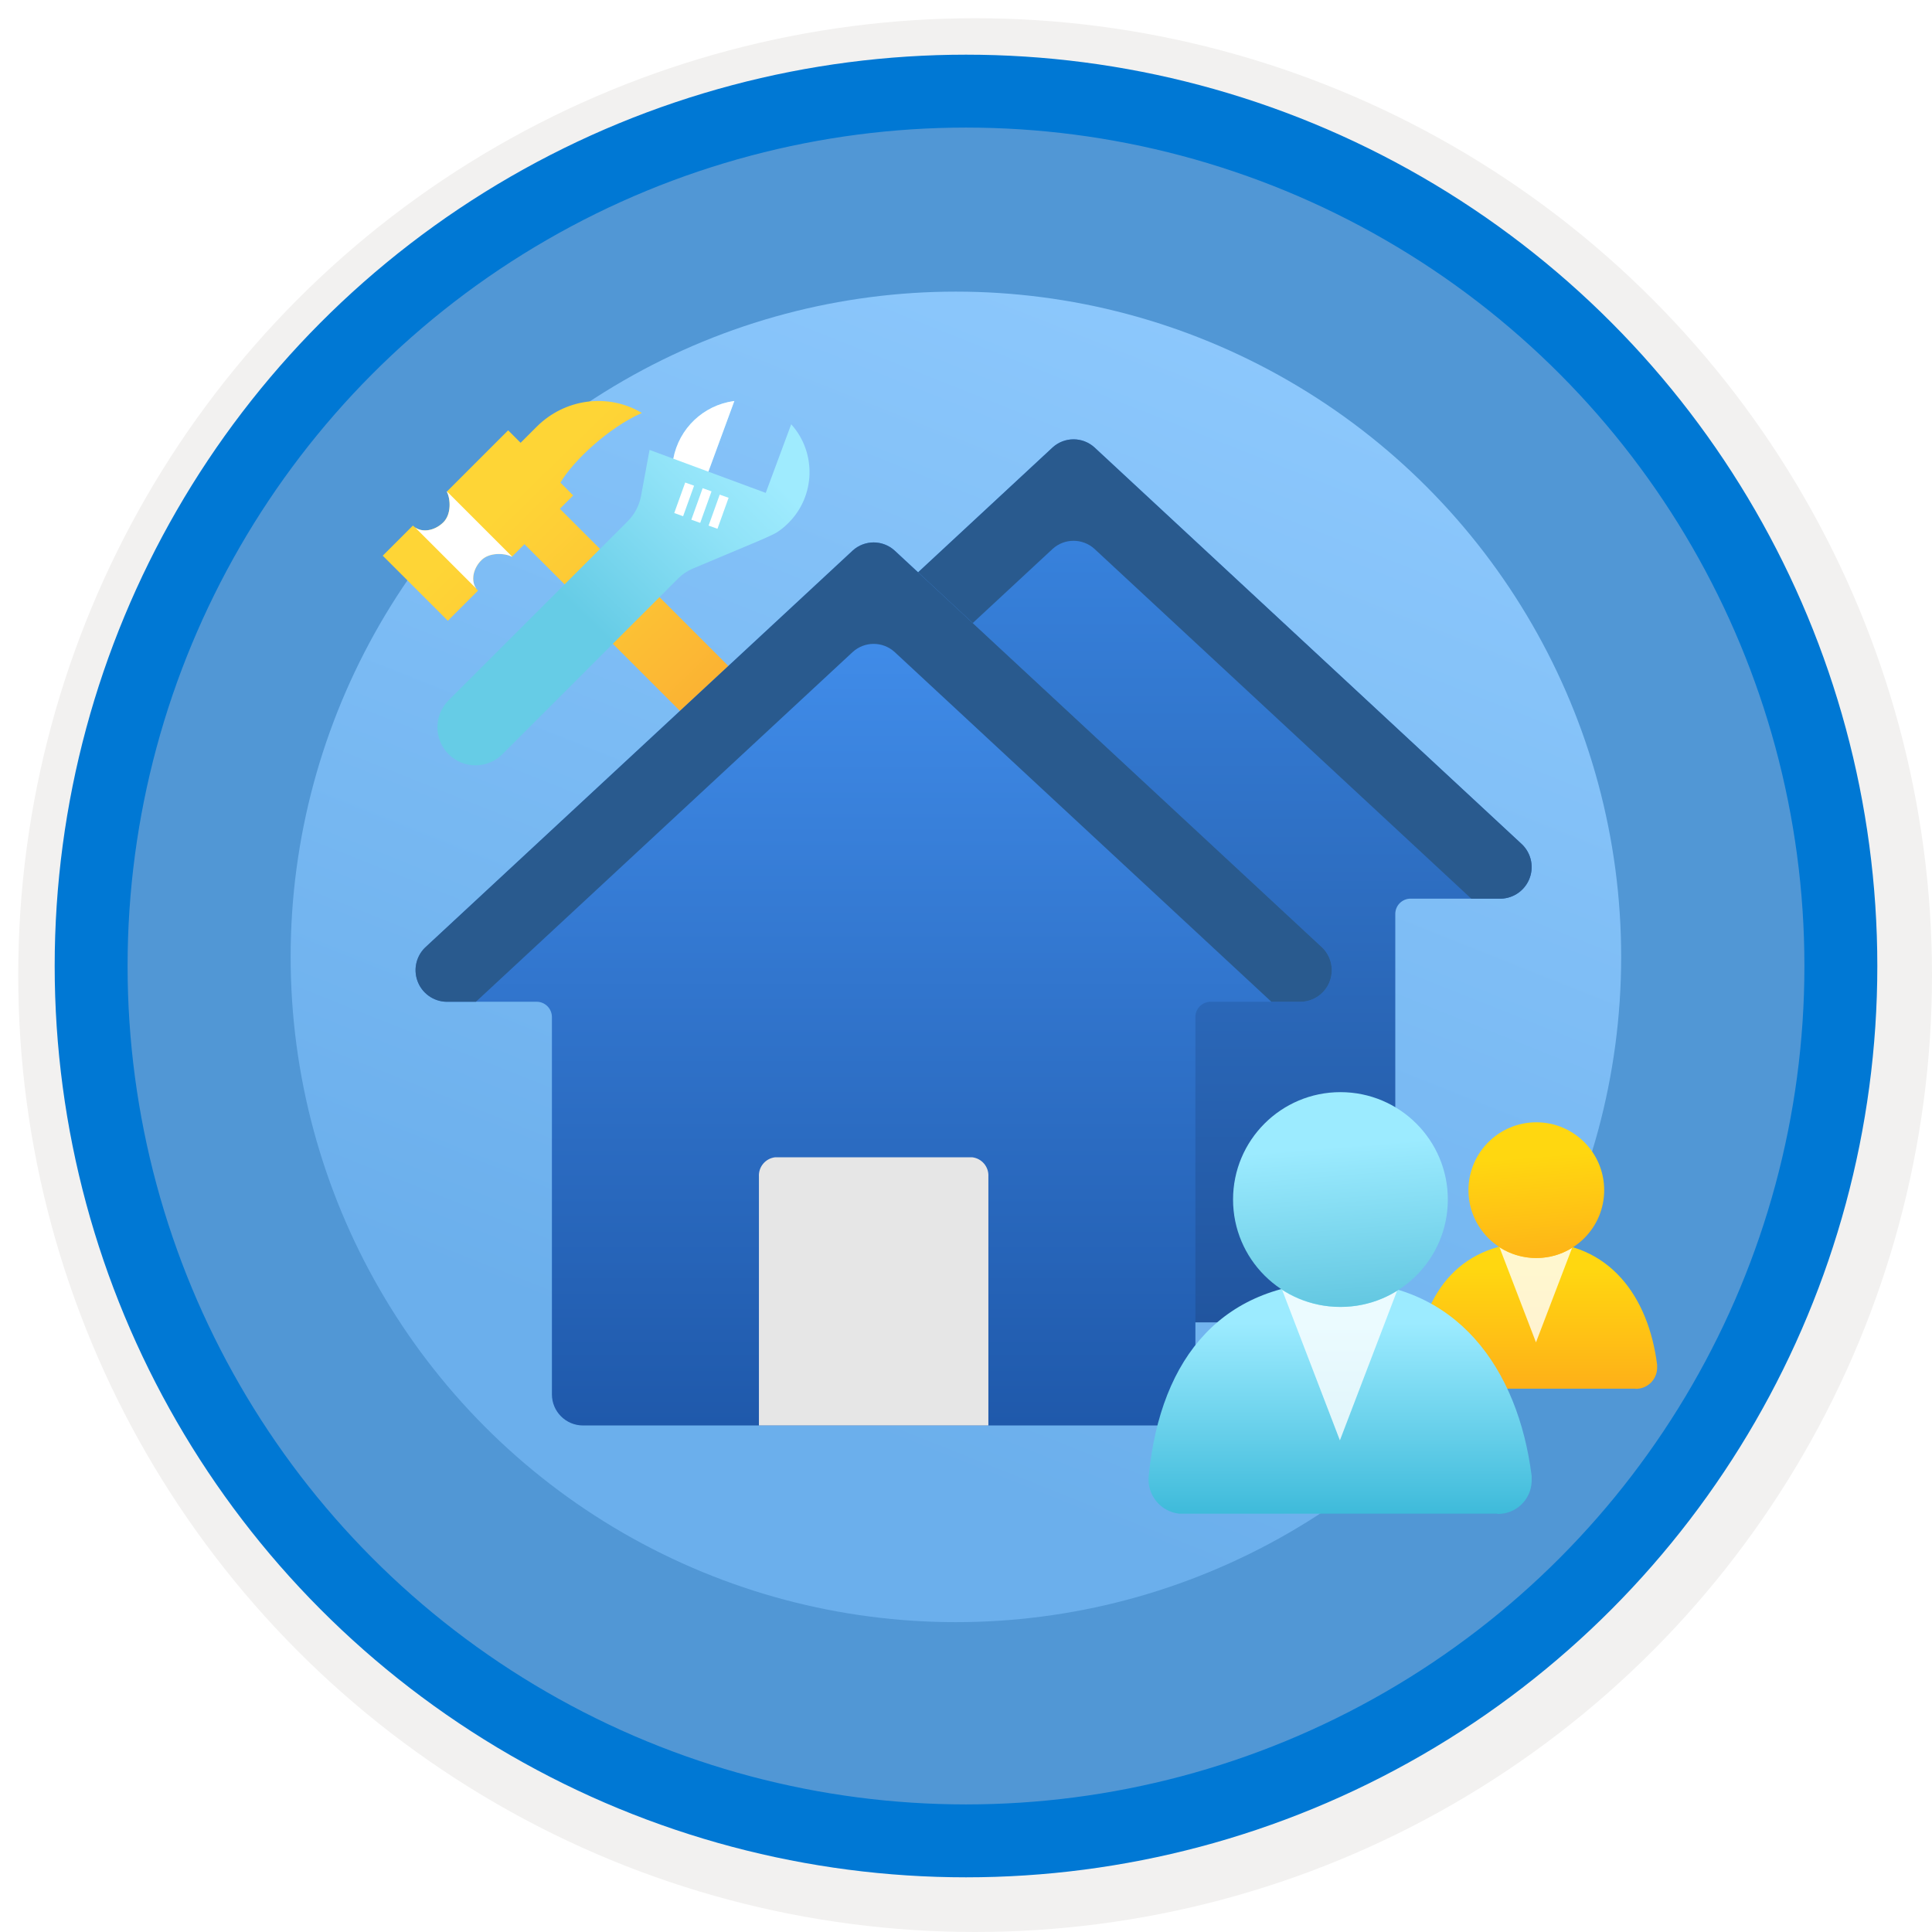 <svg width="106" height="106" viewBox="0 0 106 106" fill="none" xmlns="http://www.w3.org/2000/svg">
<g filter="url(#filter0_d)">
<circle cx="53" cy="53" r="49" fill="#5197D5"/>
<circle cx="53" cy="53" r="50.75" stroke="#F2F1F0" stroke-width="3.5"/>
</g>
<circle cx="53" cy="53" r="48" stroke="#0078D4" stroke-width="4"/>
<circle cx="52.446" cy="52.5" r="36.5" fill="url(#paint0_linear)"/>
<path d="M83.519 46.339L60.048 24.547C59.397 23.956 58.404 23.956 57.754 24.547L34.282 46.339C33.77 46.846 33.624 47.617 33.916 48.276C34.208 48.935 34.877 49.344 35.597 49.305H40.409C40.632 49.305 40.845 49.393 41.002 49.551C41.16 49.708 41.248 49.922 41.248 50.144V70.846C41.248 71.788 42.012 72.552 42.955 72.552H74.847C75.789 72.552 76.553 71.788 76.553 70.846V50.144C76.553 49.681 76.929 49.305 77.393 49.305H82.204C82.924 49.344 83.593 48.935 83.885 48.276C84.178 47.617 84.032 46.846 83.519 46.339Z" fill="url(#paint1_linear)"/>
<path d="M53.502 57.839H64.3C64.835 57.898 65.228 58.365 65.195 58.902V72.554H52.606V58.902C52.573 58.365 52.967 57.898 53.502 57.839V57.839Z" fill="#E6E6E6"/>
<path d="M35.597 49.305H37.08L57.754 30.114C58.404 29.523 59.397 29.523 60.048 30.114L80.722 49.305H82.204C82.924 49.344 83.593 48.935 83.885 48.276C84.178 47.617 84.032 46.846 83.519 46.339L60.048 24.547C59.397 23.956 58.404 23.956 57.754 24.547L34.282 46.339C33.77 46.846 33.624 47.617 33.916 48.276C34.208 48.935 34.877 49.344 35.597 49.305Z" fill="#295A8E"/>
<g filter="url(#filter1_d)">
<path d="M42.275 36.853L33.867 28.446C33.74 28.32 33.534 28.32 33.408 28.446L33.329 28.525L30.717 25.914L31.449 25.183L30.748 24.481C31.45 23.278 33.392 21.466 35.182 20.672L35.217 20.656L35.184 20.637C33.343 19.556 30.983 19.875 29.445 21.413C29.407 21.451 29.053 21.805 28.563 22.294L27.88 21.61L27.866 21.624C26.606 22.884 24.532 24.957 24.525 24.964L24.511 24.979L24.523 24.99C24.723 25.392 24.769 26.212 24.328 26.653C23.917 27.064 23.332 27.212 22.905 27.012L22.902 27.011C22.815 26.97 22.736 26.916 22.668 26.849L22.654 26.835L21 28.489L24.571 32.059L26.224 30.406L26.211 30.392C26.152 30.332 26.103 30.263 26.064 30.188L26.057 30.172C25.848 29.743 25.993 29.152 26.41 28.735C26.85 28.295 27.673 28.34 28.073 28.539L28.086 28.546L28.774 27.857L31.386 30.468L31.307 30.547C31.181 30.674 31.181 30.879 31.307 31.006L39.692 39.389C40.054 39.75 40.532 39.932 41.007 39.932C41.456 39.932 41.902 39.77 42.244 39.443C42.599 39.104 42.798 38.647 42.804 38.155C42.81 37.662 42.623 37.2 42.275 36.853Z" fill="url(#paint2_linear)"/>
<path d="M43.432 21.302L43.41 21.277L42.012 25.043L38.865 23.878L40.279 20.031L40.291 20L40.258 20.005C38.584 20.239 37.252 21.511 36.942 23.166L35.638 22.684L35.172 25.203C35.074 25.735 34.819 26.219 34.436 26.602L31.311 29.727L24.611 36.425C23.796 37.239 23.796 38.564 24.611 39.379C25.006 39.773 25.53 39.991 26.088 39.991C26.646 39.991 27.171 39.773 27.566 39.379L34.264 32.681L37.22 29.726C37.448 29.499 37.712 29.322 38.007 29.198L41.698 27.646C41.725 27.634 42.359 27.36 42.547 27.253C42.78 27.121 43.014 26.935 43.264 26.686C44.731 25.219 44.805 22.854 43.432 21.302Z" fill="url(#paint3_linear)"/>
<path d="M40.258 20.004C38.584 20.239 37.252 21.511 36.941 23.166L38.865 23.878L40.279 20.031L40.291 20L40.258 20.004Z" fill="white"/>
<path d="M37.594 24.474L36.992 26.148L37.479 26.323L38.081 24.648L37.594 24.474Z" fill="white"/>
<path d="M38.551 24.784L37.93 26.514L38.417 26.689L39.038 24.959L38.551 24.784Z" fill="white"/>
<path d="M39.488 25.138L38.877 26.837L39.364 27.012L39.975 25.312L39.488 25.138Z" fill="white"/>
<path d="M24.525 24.966L24.511 24.979L24.523 24.991C24.723 25.393 24.768 26.213 24.328 26.654C23.917 27.065 23.332 27.212 22.905 27.013L22.901 27.011C22.857 26.991 22.814 26.966 22.774 26.938L26.126 30.289C26.104 30.257 26.083 30.224 26.065 30.188L26.058 30.173C25.848 29.743 25.994 29.152 26.411 28.735C26.851 28.296 27.674 28.34 28.074 28.54L28.087 28.546L28.096 28.537L24.525 24.966Z" fill="white"/>
</g>
<g filter="url(#filter2_d)">
<path d="M72.552 49.996L49.081 28.203C48.43 27.612 47.437 27.612 46.786 28.203L23.315 49.996C22.802 50.502 22.657 51.273 22.949 51.932C23.241 52.591 23.91 53.001 24.63 52.961H29.442C29.664 52.961 29.878 53.05 30.035 53.207C30.192 53.364 30.281 53.578 30.281 53.8V74.502C30.281 75.445 31.045 76.209 31.987 76.209H63.88C64.822 76.209 65.586 75.445 65.586 74.502V53.8C65.586 53.337 65.962 52.961 66.425 52.961H71.237C71.957 53.001 72.626 52.591 72.918 51.932C73.21 51.273 73.064 50.502 72.552 49.996Z" fill="url(#paint4_linear)"/>
<path d="M42.534 61.494H53.333C53.867 61.553 54.261 62.021 54.228 62.557V76.209H41.639V62.557C41.606 62.021 42 61.553 42.534 61.494V61.494Z" fill="#E6E6E6"/>
<path d="M24.63 52.961H26.113L46.786 33.77C47.437 33.179 48.43 33.179 49.081 33.77L69.754 52.961H71.237C71.957 53.001 72.626 52.591 72.918 51.932C73.21 51.273 73.064 50.502 72.552 49.996L49.081 28.203C48.43 27.612 47.437 27.612 46.786 28.203L23.315 49.996C22.802 50.502 22.657 51.273 22.949 51.932C23.241 52.591 23.91 53.001 24.63 52.961Z" fill="#295A8E"/>
</g>
<path d="M89.736 76.199C90.372 76.21 90.898 75.709 90.919 75.073V74.881C90.448 71.167 88.332 68.147 84.291 68.147C80.251 68.147 78.057 70.706 77.643 74.881C77.576 75.534 78.049 76.118 78.702 76.189H89.736V76.199Z" fill="url(#paint5_linear)"/>
<path opacity="0.8" d="M84.291 69.021C83.575 69.025 82.874 68.821 82.271 68.435L84.272 73.649L86.254 68.463C85.665 68.831 84.985 69.024 84.291 69.021Z" fill="white"/>
<circle cx="84.291" cy="65.298" r="3.723" fill="url(#paint6_linear)"/>
<g filter="url(#filter3_d)">
<path d="M82.162 81.063C83.168 81.08 84.002 80.287 84.035 79.281V78.977C83.289 73.1 79.939 68.319 73.545 68.319C67.15 68.319 63.679 72.369 63.024 78.977C62.917 80.01 63.666 80.936 64.699 81.048H82.162V81.063Z" fill="url(#paint7_linear)"/>
<path opacity="0.8" d="M73.545 69.704C72.412 69.709 71.301 69.387 70.347 68.775L73.514 77.027L76.651 68.821C75.719 69.402 74.642 69.708 73.545 69.704Z" fill="white"/>
<circle cx="73.544" cy="63.813" r="5.892" fill="url(#paint8_linear)"/>
</g>
<defs>
<filter id="filter0_d" x="0.5" y="0.5" width="105.5" height="105.5" filterUnits="userSpaceOnUse" color-interpolation-filters="sRGB">
<feFlood flood-opacity="0" result="BackgroundImageFix"/>
<feColorMatrix in="SourceAlpha" type="matrix" values="0 0 0 0 0 0 0 0 0 0 0 0 0 0 0 0 0 0 127 0"/>
<feOffset dx="0.5" dy="0.5"/>
<feColorMatrix type="matrix" values="0 0 0 0 0.824 0 0 0 0 0.831 0 0 0 0 0.835 0 0 0 1 0"/>
<feBlend mode="normal" in2="BackgroundImageFix" result="effect1_dropShadow"/>
<feBlend mode="normal" in="SourceGraphic" in2="effect1_dropShadow" result="shape"/>
</filter>
<filter id="filter1_d" x="17" y="18" width="31.415" height="27.991" filterUnits="userSpaceOnUse" color-interpolation-filters="sRGB">
<feFlood flood-opacity="0" result="BackgroundImageFix"/>
<feColorMatrix in="SourceAlpha" type="matrix" values="0 0 0 0 0 0 0 0 0 0 0 0 0 0 0 0 0 0 127 0"/>
<feOffset dy="2"/>
<feGaussianBlur stdDeviation="2"/>
<feColorMatrix type="matrix" values="0 0 0 0 0 0 0 0 0 0 0 0 0 0 0 0 0 0 0.15 0"/>
<feBlend mode="normal" in2="BackgroundImageFix" result="effect1_dropShadow"/>
<feBlend mode="normal" in="SourceGraphic" in2="effect1_dropShadow" result="shape"/>
</filter>
<filter id="filter2_d" x="18.8" y="25.76" width="58.267" height="56.45" filterUnits="userSpaceOnUse" color-interpolation-filters="sRGB">
<feFlood flood-opacity="0" result="BackgroundImageFix"/>
<feColorMatrix in="SourceAlpha" type="matrix" values="0 0 0 0 0 0 0 0 0 0 0 0 0 0 0 0 0 0 127 0"/>
<feOffset dy="2"/>
<feGaussianBlur stdDeviation="2"/>
<feColorMatrix type="matrix" values="0 0 0 0 0 0 0 0 0 0 0 0 0 0 0 0 0 0 0.2 0"/>
<feBlend mode="normal" in2="BackgroundImageFix" result="effect1_dropShadow"/>
<feBlend mode="normal" in="SourceGraphic" in2="effect1_dropShadow" result="shape"/>
</filter>
<filter id="filter3_d" x="59.014" y="55.921" width="29.021" height="31.142" filterUnits="userSpaceOnUse" color-interpolation-filters="sRGB">
<feFlood flood-opacity="0" result="BackgroundImageFix"/>
<feColorMatrix in="SourceAlpha" type="matrix" values="0 0 0 0 0 0 0 0 0 0 0 0 0 0 0 0 0 0 127 0"/>
<feOffset dy="2"/>
<feGaussianBlur stdDeviation="2"/>
<feColorMatrix type="matrix" values="0 0 0 0 0 0 0 0 0 0 0 0 0 0 0 0 0 0 0.15 0"/>
<feBlend mode="normal" in2="BackgroundImageFix" result="effect1_dropShadow"/>
<feBlend mode="normal" in="SourceGraphic" in2="effect1_dropShadow" result="shape"/>
</filter>
<linearGradient id="paint0_linear" x1="66.729" y1="14.413" x2="41.866" y2="76.833" gradientUnits="userSpaceOnUse">
<stop stop-color="#8EC9FD"/>
<stop offset="1" stop-color="#6BAFEC"/>
</linearGradient>
<linearGradient id="paint1_linear" x1="84.037" y1="72.552" x2="84.037" y2="24.099" gradientUnits="userSpaceOnUse">
<stop stop-color="#21559F"/>
<stop offset="1" stop-color="#3A87E4"/>
</linearGradient>
<linearGradient id="paint2_linear" x1="39.382" y1="36.136" x2="28.497" y2="24.965" gradientUnits="userSpaceOnUse">
<stop stop-color="#FBB133"/>
<stop offset="0.499" stop-color="#FDC535"/>
<stop offset="1" stop-color="#FED536"/>
</linearGradient>
<linearGradient id="paint3_linear" x1="28.942" y1="35.551" x2="41.086" y2="22.988" gradientUnits="userSpaceOnUse">
<stop offset="0.276" stop-color="#66CCE6"/>
<stop offset="0.754" stop-color="#8FE2F7"/>
<stop offset="1" stop-color="#9FEBFE"/>
</linearGradient>
<linearGradient id="paint4_linear" x1="73.07" y1="76.209" x2="73.07" y2="27.755" gradientUnits="userSpaceOnUse">
<stop stop-color="#1F59AB"/>
<stop offset="1" stop-color="#4492F0"/>
</linearGradient>
<linearGradient id="paint5_linear" x1="75.181" y1="67.156" x2="75.181" y2="78.19" gradientUnits="userSpaceOnUse">
<stop offset="0.22" stop-color="#FFD710"/>
<stop offset="1" stop-color="#FEA41B"/>
</linearGradient>
<linearGradient id="paint6_linear" x1="78.957" y1="61.652" x2="79.765" y2="71.667" gradientUnits="userSpaceOnUse">
<stop offset="0.22" stop-color="#FFD710"/>
<stop offset="1" stop-color="#FEA61B"/>
</linearGradient>
<linearGradient id="paint7_linear" x1="59.127" y1="66.751" x2="59.127" y2="84.214" gradientUnits="userSpaceOnUse">
<stop offset="0.22" stop-color="#9CEBFF"/>
<stop offset="1" stop-color="#22ACCF"/>
</linearGradient>
<linearGradient id="paint8_linear" x1="65.102" y1="58.043" x2="66.381" y2="73.892" gradientUnits="userSpaceOnUse">
<stop offset="0.22" stop-color="#9CEBFF"/>
<stop offset="1" stop-color="#4CB9D5"/>
</linearGradient>
</defs>
</svg>
